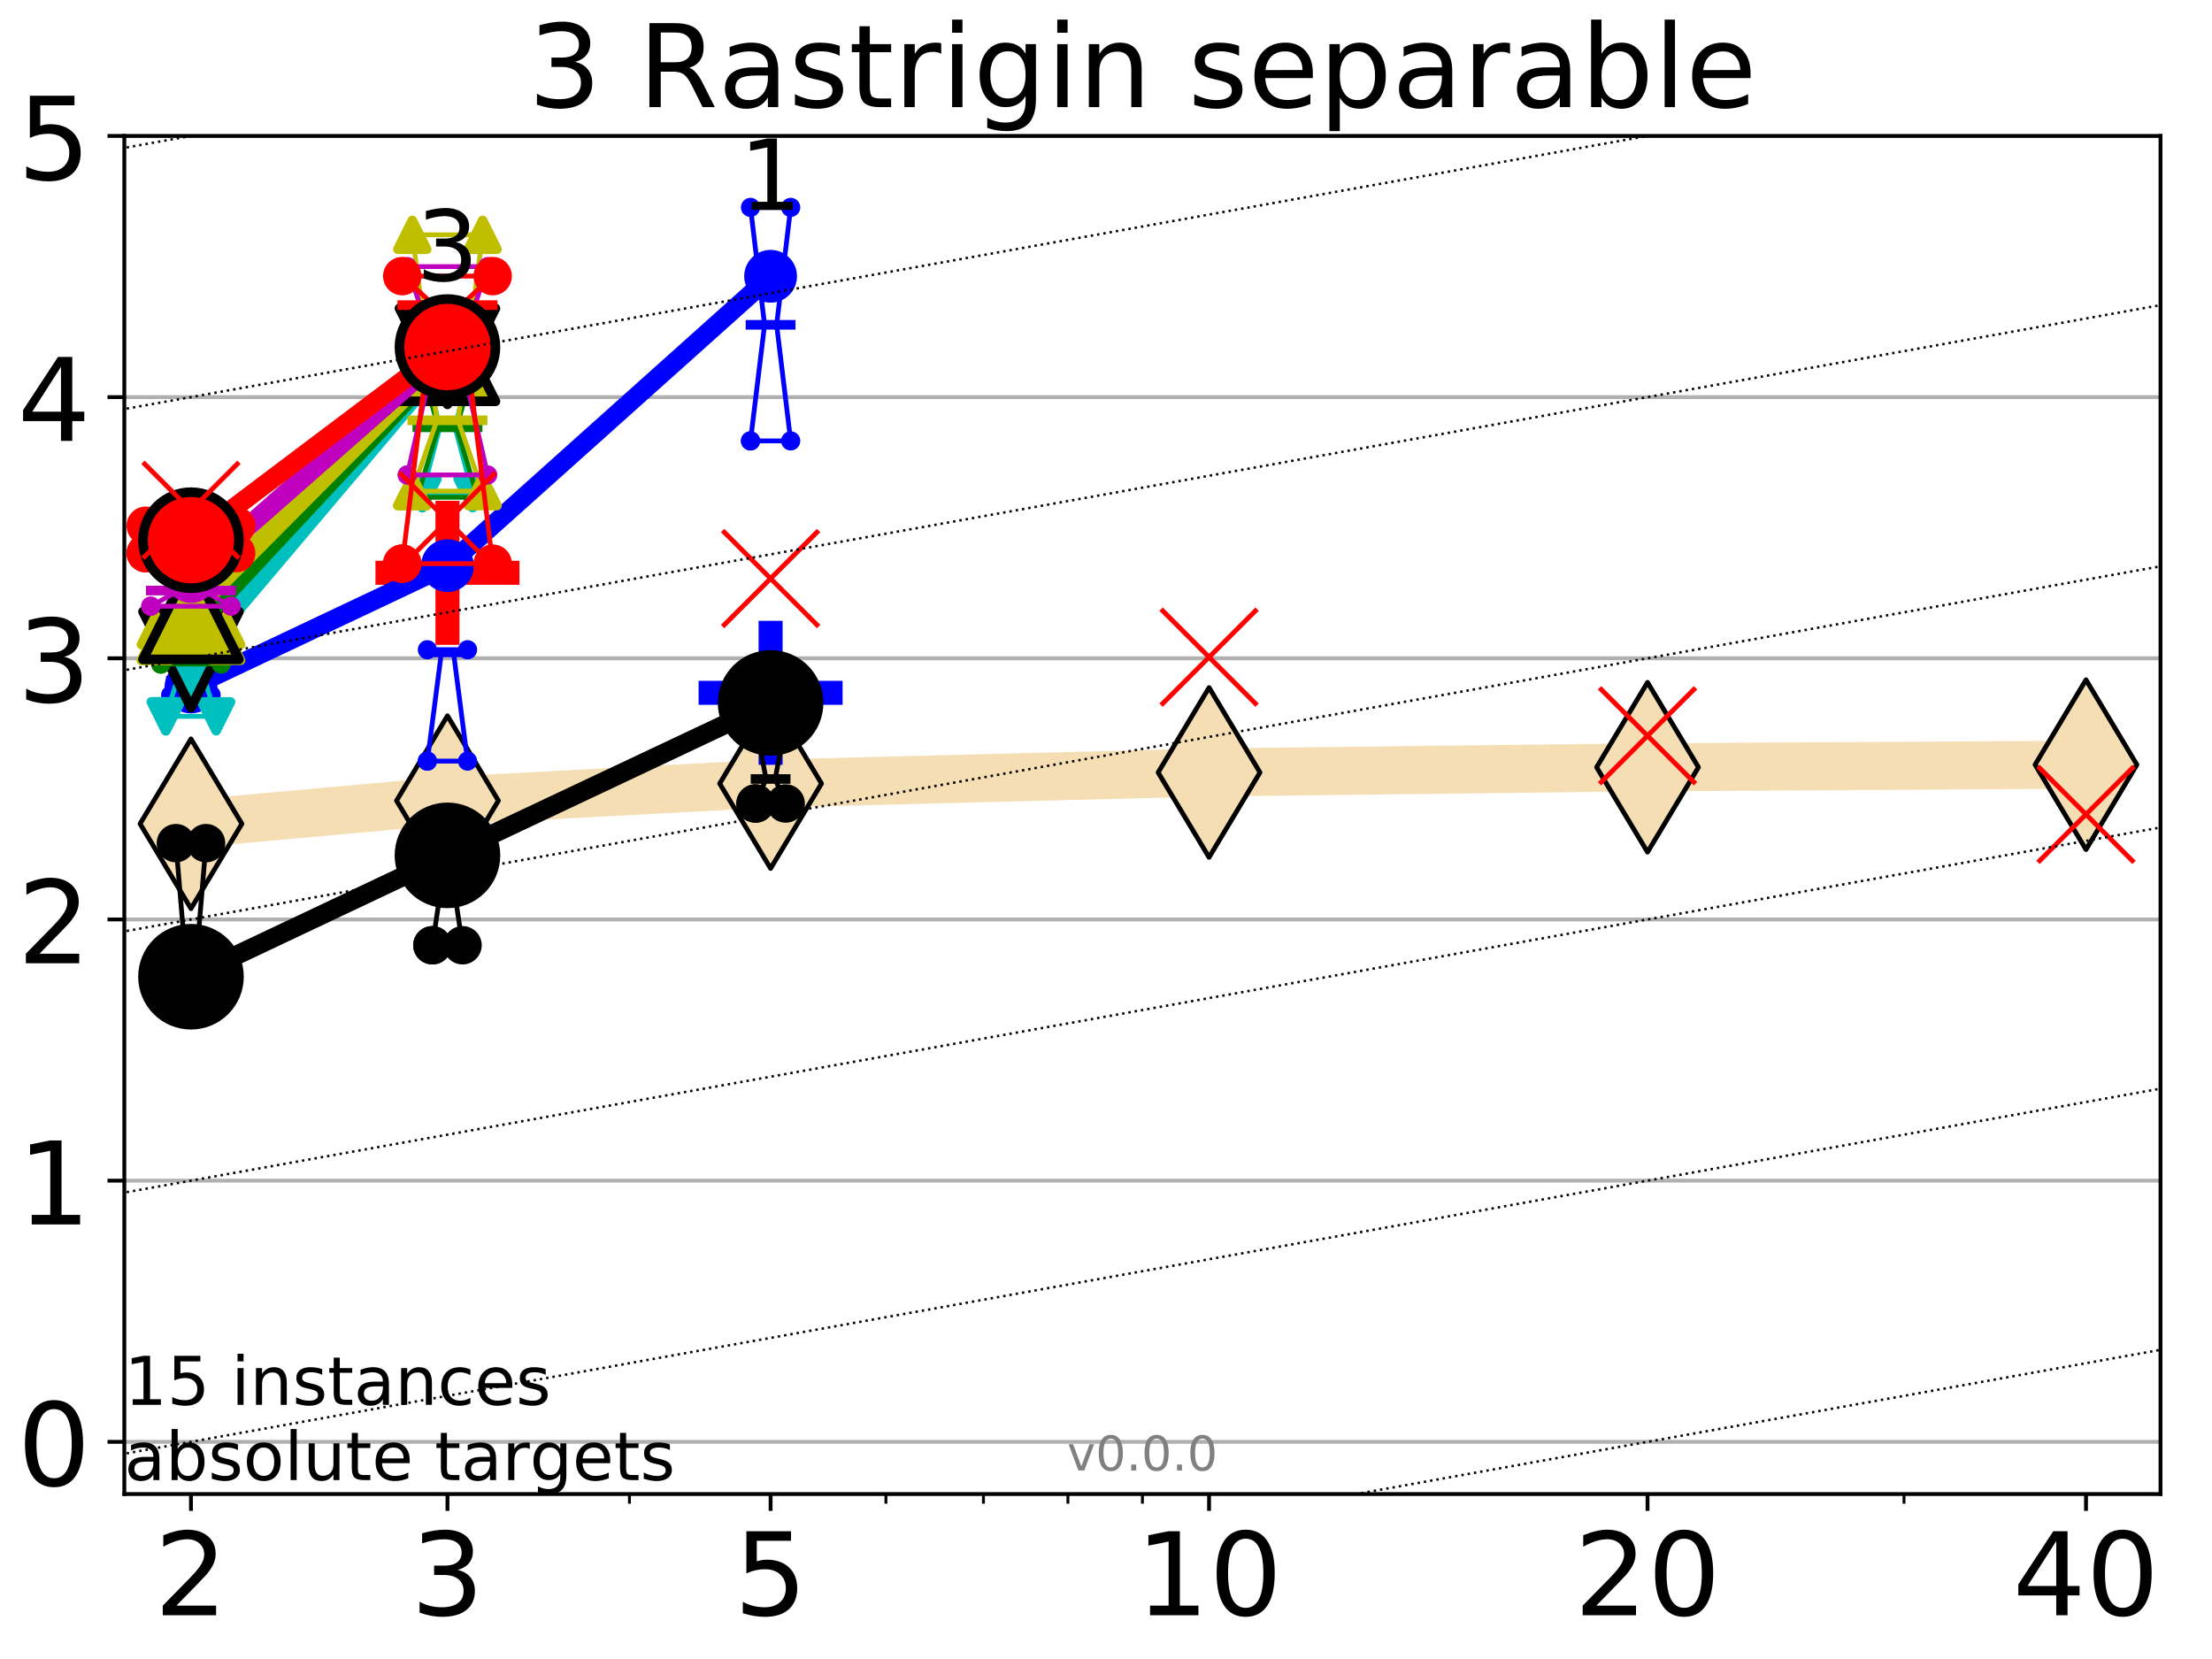<?xml version="1.0" encoding="utf-8" standalone="no"?>
<!DOCTYPE svg PUBLIC "-//W3C//DTD SVG 1.1//EN"
  "http://www.w3.org/Graphics/SVG/1.1/DTD/svg11.dtd">
<!-- Created with matplotlib (http://matplotlib.org/) -->
<svg height="345.6pt" version="1.1" viewBox="0 0 460.8 345.6" width="460.8pt" xmlns="http://www.w3.org/2000/svg" xmlns:xlink="http://www.w3.org/1999/xlink">
 <defs>
  <style type="text/css">
*{stroke-linecap:butt;stroke-linejoin:round;}
  </style>
 </defs>
 <g id="figure_1">
  <g id="patch_1">
   <path d="M 0 345.6 
L 460.8 345.6 
L 460.8 0 
L 0 0 
z
" style="fill:#ffffff;"/>
  </g>
  <g id="axes_1">
   <g id="patch_2">
    <path d="M 25.9 311.24 
L 450.072 311.24 
L 450.072 28.32 
L 25.9 28.32 
z
" style="fill:#ffffff;"/>
   </g>
   <g id="line2d_1">
    <path clip-path="url(#p42376bc652)" d="M 39.784 171.607 
L 93.215 166.796 
L 160.53 163.232 
L 251.87 160.918 
L 343.211 159.834 
L 434.551 159.297 
" style="fill:none;stroke:#f5deb3;stroke-linecap:square;stroke-width:10;"/>
    <defs>
     <path d="M -0 17.678 
L 10.607 0 
L 0 -17.678 
L -10.607 -0 
z
" id="m3fea18181e" style="stroke:#000000;stroke-linejoin:miter;"/>
    </defs>
    <g clip-path="url(#p42376bc652)">
     <use style="fill:#f5deb3;stroke:#000000;stroke-linejoin:miter;" x="39.784" xlink:href="#m3fea18181e" y="171.607"/>
     <use style="fill:#f5deb3;stroke:#000000;stroke-linejoin:miter;" x="93.215" xlink:href="#m3fea18181e" y="166.796"/>
     <use style="fill:#f5deb3;stroke:#000000;stroke-linejoin:miter;" x="160.53" xlink:href="#m3fea18181e" y="163.232"/>
     <use style="fill:#f5deb3;stroke:#000000;stroke-linejoin:miter;" x="251.87" xlink:href="#m3fea18181e" y="160.918"/>
     <use style="fill:#f5deb3;stroke:#000000;stroke-linejoin:miter;" x="343.211" xlink:href="#m3fea18181e" y="159.834"/>
     <use style="fill:#f5deb3;stroke:#000000;stroke-linejoin:miter;" x="434.551" xlink:href="#m3fea18181e" y="159.297"/>
    </g>
   </g>
   <g id="line2d_2">
    <defs>
     <path d="M -15 0 
L 15 0 
M 0 15 
L 0 -15 
" id="m3c62afc7c6" style="stroke:#ff0000;stroke-width:5;"/>
    </defs>
    <g clip-path="url(#p42376bc652)">
     <use style="fill:#ff0000;stroke:#ff0000;stroke-width:5;" x="93.215" xlink:href="#m3c62afc7c6" y="119.328"/>
    </g>
   </g>
   <g id="line2d_3">
    <defs>
     <path d="M -15 0 
L 15 0 
M 0 15 
L 0 -15 
" id="m149345226a" style="stroke:#0000ff;stroke-width:5;"/>
    </defs>
    <g clip-path="url(#p42376bc652)">
     <use style="fill:#0000ff;stroke:#0000ff;stroke-width:5;" x="160.53" xlink:href="#m149345226a" y="144.327"/>
    </g>
   </g>
   <g id="matplotlib.axis_1">
    <g id="xtick_1">
     <g id="line2d_4">
      <defs>
       <path d="M 0 0 
L 0 3.5 
" id="m2b95d17fcf" style="stroke:#000000;stroke-width:0.8;"/>
      </defs>
      <g>
       <use style="stroke:#000000;stroke-width:0.8;" x="39.784" xlink:href="#m2b95d17fcf" y="311.24"/>
      </g>
     </g>
     <g id="text_1">
      <!-- 2 -->
      <defs>
       <path d="M 19.188 8.297 
L 53.609 8.297 
L 53.609 0 
L 7.328 0 
L 7.328 8.297 
Q 12.938 14.109 22.625 23.891 
Q 32.328 33.688 34.812 36.531 
Q 39.547 41.844 41.422 45.531 
Q 43.312 49.219 43.312 52.781 
Q 43.312 58.594 39.234 62.25 
Q 35.156 65.922 28.609 65.922 
Q 23.969 65.922 18.812 64.312 
Q 13.672 62.703 7.812 59.422 
L 7.812 69.391 
Q 13.766 71.781 18.938 73 
Q 24.125 74.219 28.422 74.219 
Q 39.75 74.219 46.484 68.547 
Q 53.219 62.891 53.219 53.422 
Q 53.219 48.922 51.531 44.891 
Q 49.859 40.875 45.406 35.406 
Q 44.188 33.984 37.641 27.219 
Q 31.109 20.453 19.188 8.297 
z
" id="DejaVuSans-32"/>
      </defs>
      <g transform="translate(32.149 336.476)scale(0.24 -0.24)">
       <use xlink:href="#DejaVuSans-32"/>
      </g>
     </g>
    </g>
    <g id="xtick_2">
     <g id="line2d_5">
      <g>
       <use style="stroke:#000000;stroke-width:0.8;" x="93.215" xlink:href="#m2b95d17fcf" y="311.24"/>
      </g>
     </g>
     <g id="text_2">
      <!-- 3 -->
      <defs>
       <path d="M 40.578 39.312 
Q 47.656 37.797 51.625 33 
Q 55.609 28.219 55.609 21.188 
Q 55.609 10.406 48.188 4.484 
Q 40.766 -1.422 27.094 -1.422 
Q 22.516 -1.422 17.656 -0.516 
Q 12.797 0.391 7.625 2.203 
L 7.625 11.719 
Q 11.719 9.328 16.594 8.109 
Q 21.484 6.891 26.812 6.891 
Q 36.078 6.891 40.938 10.547 
Q 45.797 14.203 45.797 21.188 
Q 45.797 27.641 41.281 31.266 
Q 36.766 34.906 28.719 34.906 
L 20.219 34.906 
L 20.219 43.016 
L 29.109 43.016 
Q 36.375 43.016 40.234 45.922 
Q 44.094 48.828 44.094 54.297 
Q 44.094 59.906 40.109 62.906 
Q 36.141 65.922 28.719 65.922 
Q 24.656 65.922 20.016 65.031 
Q 15.375 64.156 9.812 62.312 
L 9.812 71.094 
Q 15.438 72.656 20.344 73.438 
Q 25.25 74.219 29.594 74.219 
Q 40.828 74.219 47.359 69.109 
Q 53.906 64.016 53.906 55.328 
Q 53.906 49.266 50.438 45.094 
Q 46.969 40.922 40.578 39.312 
z
" id="DejaVuSans-33"/>
      </defs>
      <g transform="translate(85.58 336.476)scale(0.24 -0.24)">
       <use xlink:href="#DejaVuSans-33"/>
      </g>
     </g>
    </g>
    <g id="xtick_3">
     <g id="line2d_6">
      <g>
       <use style="stroke:#000000;stroke-width:0.8;" x="160.53" xlink:href="#m2b95d17fcf" y="311.24"/>
      </g>
     </g>
     <g id="text_3">
      <!-- 5 -->
      <defs>
       <path d="M 10.797 72.906 
L 49.516 72.906 
L 49.516 64.594 
L 19.828 64.594 
L 19.828 46.734 
Q 21.969 47.469 24.109 47.828 
Q 26.266 48.188 28.422 48.188 
Q 40.625 48.188 47.75 41.5 
Q 54.891 34.812 54.891 23.391 
Q 54.891 11.625 47.562 5.094 
Q 40.234 -1.422 26.906 -1.422 
Q 22.312 -1.422 17.547 -0.641 
Q 12.797 0.141 7.719 1.703 
L 7.719 11.625 
Q 12.109 9.234 16.797 8.062 
Q 21.484 6.891 26.703 6.891 
Q 35.156 6.891 40.078 11.328 
Q 45.016 15.766 45.016 23.391 
Q 45.016 31 40.078 35.438 
Q 35.156 39.891 26.703 39.891 
Q 22.75 39.891 18.812 39.016 
Q 14.891 38.141 10.797 36.281 
z
" id="DejaVuSans-35"/>
      </defs>
      <g transform="translate(152.895 336.476)scale(0.24 -0.24)">
       <use xlink:href="#DejaVuSans-35"/>
      </g>
     </g>
    </g>
    <g id="xtick_4">
     <g id="line2d_7">
      <g>
       <use style="stroke:#000000;stroke-width:0.8;" x="251.87" xlink:href="#m2b95d17fcf" y="311.24"/>
      </g>
     </g>
     <g id="text_4">
      <!-- 10 -->
      <defs>
       <path d="M 12.406 8.297 
L 28.516 8.297 
L 28.516 63.922 
L 10.984 60.406 
L 10.984 69.391 
L 28.422 72.906 
L 38.281 72.906 
L 38.281 8.297 
L 54.391 8.297 
L 54.391 0 
L 12.406 0 
z
" id="DejaVuSans-31"/>
       <path d="M 31.781 66.406 
Q 24.172 66.406 20.328 58.906 
Q 16.5 51.422 16.5 36.375 
Q 16.5 21.391 20.328 13.891 
Q 24.172 6.391 31.781 6.391 
Q 39.453 6.391 43.281 13.891 
Q 47.125 21.391 47.125 36.375 
Q 47.125 51.422 43.281 58.906 
Q 39.453 66.406 31.781 66.406 
z
M 31.781 74.219 
Q 44.047 74.219 50.516 64.516 
Q 56.984 54.828 56.984 36.375 
Q 56.984 17.969 50.516 8.266 
Q 44.047 -1.422 31.781 -1.422 
Q 19.531 -1.422 13.062 8.266 
Q 6.594 17.969 6.594 36.375 
Q 6.594 54.828 13.062 64.516 
Q 19.531 74.219 31.781 74.219 
z
" id="DejaVuSans-30"/>
      </defs>
      <g transform="translate(236.6 336.476)scale(0.24 -0.24)">
       <use xlink:href="#DejaVuSans-31"/>
       <use x="63.623" xlink:href="#DejaVuSans-30"/>
      </g>
     </g>
    </g>
    <g id="xtick_5">
     <g id="line2d_8">
      <g>
       <use style="stroke:#000000;stroke-width:0.8;" x="343.211" xlink:href="#m2b95d17fcf" y="311.24"/>
      </g>
     </g>
     <g id="text_5">
      <!-- 20 -->
      <g transform="translate(327.941 336.476)scale(0.24 -0.24)">
       <use xlink:href="#DejaVuSans-32"/>
       <use x="63.623" xlink:href="#DejaVuSans-30"/>
      </g>
     </g>
    </g>
    <g id="xtick_6">
     <g id="line2d_9">
      <g>
       <use style="stroke:#000000;stroke-width:0.8;" x="434.551" xlink:href="#m2b95d17fcf" y="311.24"/>
      </g>
     </g>
     <g id="text_6">
      <!-- 40 -->
      <defs>
       <path d="M 37.797 64.312 
L 12.891 25.391 
L 37.797 25.391 
z
M 35.203 72.906 
L 47.609 72.906 
L 47.609 25.391 
L 58.016 25.391 
L 58.016 17.188 
L 47.609 17.188 
L 47.609 0 
L 37.797 0 
L 37.797 17.188 
L 4.891 17.188 
L 4.891 26.703 
z
" id="DejaVuSans-34"/>
      </defs>
      <g transform="translate(419.281 336.476)scale(0.24 -0.24)">
       <use xlink:href="#DejaVuSans-34"/>
       <use x="63.623" xlink:href="#DejaVuSans-30"/>
      </g>
     </g>
    </g>
    <g id="xtick_7">
     <g id="line2d_10">
      <defs>
       <path d="M 0 0 
L 0 2 
" id="md812c36212" style="stroke:#000000;stroke-width:0.6;"/>
      </defs>
      <g>
       <use style="stroke:#000000;stroke-width:0.6;" x="39.784" xlink:href="#md812c36212" y="311.24"/>
      </g>
     </g>
    </g>
    <g id="xtick_8">
     <g id="line2d_11">
      <g>
       <use style="stroke:#000000;stroke-width:0.6;" x="93.215" xlink:href="#md812c36212" y="311.24"/>
      </g>
     </g>
    </g>
    <g id="xtick_9">
     <g id="line2d_12">
      <g>
       <use style="stroke:#000000;stroke-width:0.6;" x="131.125" xlink:href="#md812c36212" y="311.24"/>
      </g>
     </g>
    </g>
    <g id="xtick_10">
     <g id="line2d_13">
      <g>
       <use style="stroke:#000000;stroke-width:0.6;" x="160.53" xlink:href="#md812c36212" y="311.24"/>
      </g>
     </g>
    </g>
    <g id="xtick_11">
     <g id="line2d_14">
      <g>
       <use style="stroke:#000000;stroke-width:0.6;" x="184.555" xlink:href="#md812c36212" y="311.24"/>
      </g>
     </g>
    </g>
    <g id="xtick_12">
     <g id="line2d_15">
      <g>
       <use style="stroke:#000000;stroke-width:0.6;" x="204.869" xlink:href="#md812c36212" y="311.24"/>
      </g>
     </g>
    </g>
    <g id="xtick_13">
     <g id="line2d_16">
      <g>
       <use style="stroke:#000000;stroke-width:0.6;" x="222.465" xlink:href="#md812c36212" y="311.24"/>
      </g>
     </g>
    </g>
    <g id="xtick_14">
     <g id="line2d_17">
      <g>
       <use style="stroke:#000000;stroke-width:0.6;" x="237.986" xlink:href="#md812c36212" y="311.24"/>
      </g>
     </g>
    </g>
    <g id="xtick_15">
     <g id="line2d_18">
      <g>
       <use style="stroke:#000000;stroke-width:0.6;" x="343.211" xlink:href="#md812c36212" y="311.24"/>
      </g>
     </g>
    </g>
    <g id="xtick_16">
     <g id="line2d_19">
      <g>
       <use style="stroke:#000000;stroke-width:0.6;" x="396.641" xlink:href="#md812c36212" y="311.24"/>
      </g>
     </g>
    </g>
    <g id="xtick_17">
     <g id="line2d_20">
      <g>
       <use style="stroke:#000000;stroke-width:0.6;" x="434.551" xlink:href="#md812c36212" y="311.24"/>
      </g>
     </g>
    </g>
   </g>
   <g id="matplotlib.axis_2">
    <g id="ytick_1">
     <g id="line2d_21">
      <path clip-path="url(#p42376bc652)" d="M 25.9 300.358 
L 450.072 300.358 
" style="fill:none;stroke:#b0b0b0;stroke-linecap:square;stroke-width:0.8;"/>
     </g>
     <g id="line2d_22">
      <defs>
       <path d="M 0 0 
L -3.5 0 
" id="mdb8bd1feed" style="stroke:#000000;stroke-width:0.8;"/>
      </defs>
      <g>
       <use style="stroke:#000000;stroke-width:0.8;" x="25.9" xlink:href="#mdb8bd1feed" y="300.358"/>
      </g>
     </g>
     <g id="text_7">
      <!-- 0 -->
      <g transform="translate(3.63 309.477)scale(0.24 -0.24)">
       <use xlink:href="#DejaVuSans-30"/>
      </g>
     </g>
    </g>
    <g id="ytick_2">
     <g id="line2d_23">
      <path clip-path="url(#p42376bc652)" d="M 25.9 245.951 
L 450.072 245.951 
" style="fill:none;stroke:#b0b0b0;stroke-linecap:square;stroke-width:0.8;"/>
     </g>
     <g id="line2d_24">
      <g>
       <use style="stroke:#000000;stroke-width:0.8;" x="25.9" xlink:href="#mdb8bd1feed" y="245.951"/>
      </g>
     </g>
     <g id="text_8">
      <!-- 1 -->
      <g transform="translate(3.63 255.069)scale(0.24 -0.24)">
       <use xlink:href="#DejaVuSans-31"/>
      </g>
     </g>
    </g>
    <g id="ytick_3">
     <g id="line2d_25">
      <path clip-path="url(#p42376bc652)" d="M 25.9 191.543 
L 450.072 191.543 
" style="fill:none;stroke:#b0b0b0;stroke-linecap:square;stroke-width:0.8;"/>
     </g>
     <g id="line2d_26">
      <g>
       <use style="stroke:#000000;stroke-width:0.8;" x="25.9" xlink:href="#mdb8bd1feed" y="191.543"/>
      </g>
     </g>
     <g id="text_9">
      <!-- 2 -->
      <g transform="translate(3.63 200.661)scale(0.24 -0.24)">
       <use xlink:href="#DejaVuSans-32"/>
      </g>
     </g>
    </g>
    <g id="ytick_4">
     <g id="line2d_27">
      <path clip-path="url(#p42376bc652)" d="M 25.9 137.135 
L 450.072 137.135 
" style="fill:none;stroke:#b0b0b0;stroke-linecap:square;stroke-width:0.8;"/>
     </g>
     <g id="line2d_28">
      <g>
       <use style="stroke:#000000;stroke-width:0.8;" x="25.9" xlink:href="#mdb8bd1feed" y="137.135"/>
      </g>
     </g>
     <g id="text_10">
      <!-- 3 -->
      <g transform="translate(3.63 146.254)scale(0.24 -0.24)">
       <use xlink:href="#DejaVuSans-33"/>
      </g>
     </g>
    </g>
    <g id="ytick_5">
     <g id="line2d_29">
      <path clip-path="url(#p42376bc652)" d="M 25.9 82.728 
L 450.072 82.728 
" style="fill:none;stroke:#b0b0b0;stroke-linecap:square;stroke-width:0.8;"/>
     </g>
     <g id="line2d_30">
      <g>
       <use style="stroke:#000000;stroke-width:0.8;" x="25.9" xlink:href="#mdb8bd1feed" y="82.728"/>
      </g>
     </g>
     <g id="text_11">
      <!-- 4 -->
      <g transform="translate(3.63 91.846)scale(0.24 -0.24)">
       <use xlink:href="#DejaVuSans-34"/>
      </g>
     </g>
    </g>
    <g id="ytick_6">
     <g id="line2d_31">
      <path clip-path="url(#p42376bc652)" d="M 25.9 28.32 
L 450.072 28.32 
" style="fill:none;stroke:#b0b0b0;stroke-linecap:square;stroke-width:0.8;"/>
     </g>
     <g id="line2d_32">
      <g>
       <use style="stroke:#000000;stroke-width:0.8;" x="25.9" xlink:href="#mdb8bd1feed" y="28.32"/>
      </g>
     </g>
     <g id="text_12">
      <!-- 5 -->
      <g transform="translate(3.63 37.438)scale(0.24 -0.24)">
       <use xlink:href="#DejaVuSans-35"/>
      </g>
     </g>
    </g>
   </g>
   <g id="line2d_33">
    <path clip-path="url(#p42376bc652)" d="M 36.644 209.383 
L 38.842 201.905 
L 36.644 175.642 
L 42.924 175.642 
L 40.726 201.905 
L 42.924 209.383 
L 36.644 209.383 
" style="fill:none;stroke:#000000;stroke-linecap:square;"/>
   </g>
   <g id="line2d_34">
    <path clip-path="url(#p42376bc652)" d="M 36.644 209.383 
L 42.924 209.383 
L 42.924 175.642 
L 36.644 175.642 
L 36.644 209.383 
" style="fill:none;"/>
    <defs>
     <path d="M 0 3 
C 0.796 3 1.559 2.684 2.121 2.121 
C 2.684 1.559 3 0.796 3 0 
C 3 -0.796 2.684 -1.559 2.121 -2.121 
C 1.559 -2.684 0.796 -3 0 -3 
C -0.796 -3 -1.559 -2.684 -2.121 -2.121 
C -2.684 -1.559 -3 -0.796 -3 0 
C -3 0.796 -2.684 1.559 -2.121 2.121 
C -1.559 2.684 -0.796 3 0 3 
z
" id="m859e14613e" style="stroke:#000000;stroke-width:2;"/>
    </defs>
    <g clip-path="url(#p42376bc652)">
     <use style="stroke:#000000;stroke-width:2;" x="36.644" xlink:href="#m859e14613e" y="209.383"/>
     <use style="stroke:#000000;stroke-width:2;" x="42.924" xlink:href="#m859e14613e" y="209.383"/>
     <use style="stroke:#000000;stroke-width:2;" x="42.924" xlink:href="#m859e14613e" y="175.642"/>
     <use style="stroke:#000000;stroke-width:2;" x="36.644" xlink:href="#m859e14613e" y="175.642"/>
     <use style="stroke:#000000;stroke-width:2;" x="36.644" xlink:href="#m859e14613e" y="209.383"/>
    </g>
   </g>
   <g id="line2d_35">
    <path clip-path="url(#p42376bc652)" d="M 36.644 201.905 
L 42.924 201.905 
" style="fill:none;stroke:#000000;stroke-linecap:square;stroke-width:2;"/>
   </g>
   <g id="line2d_36">
    <path clip-path="url(#p42376bc652)" d="M 90.075 196.914 
L 92.273 182.28 
L 90.075 180.785 
L 96.355 180.785 
L 94.157 182.28 
L 96.355 196.914 
L 90.075 196.914 
" style="fill:none;stroke:#000000;stroke-linecap:square;"/>
   </g>
   <g id="line2d_37">
    <path clip-path="url(#p42376bc652)" d="M 90.075 196.914 
L 96.355 196.914 
L 96.355 180.785 
L 90.075 180.785 
L 90.075 196.914 
" style="fill:none;"/>
    <g clip-path="url(#p42376bc652)">
     <use style="stroke:#000000;stroke-width:2;" x="90.075" xlink:href="#m859e14613e" y="196.914"/>
     <use style="stroke:#000000;stroke-width:2;" x="96.355" xlink:href="#m859e14613e" y="196.914"/>
     <use style="stroke:#000000;stroke-width:2;" x="96.355" xlink:href="#m859e14613e" y="180.785"/>
     <use style="stroke:#000000;stroke-width:2;" x="90.075" xlink:href="#m859e14613e" y="180.785"/>
     <use style="stroke:#000000;stroke-width:2;" x="90.075" xlink:href="#m859e14613e" y="196.914"/>
    </g>
   </g>
   <g id="line2d_38">
    <path clip-path="url(#p42376bc652)" d="M 90.075 182.28 
L 96.355 182.28 
" style="fill:none;stroke:#000000;stroke-linecap:square;stroke-width:2;"/>
   </g>
   <g id="line2d_39">
    <path clip-path="url(#p42376bc652)" d="M 157.39 167.384 
L 159.588 162.275 
L 157.39 150.861 
L 163.669 150.861 
L 161.472 162.275 
L 163.669 167.384 
L 157.39 167.384 
" style="fill:none;stroke:#000000;stroke-linecap:square;"/>
   </g>
   <g id="line2d_40">
    <path clip-path="url(#p42376bc652)" d="M 157.39 167.384 
L 163.669 167.384 
L 163.669 150.861 
L 157.39 150.861 
L 157.39 167.384 
" style="fill:none;"/>
    <g clip-path="url(#p42376bc652)">
     <use style="stroke:#000000;stroke-width:2;" x="157.39" xlink:href="#m859e14613e" y="167.384"/>
     <use style="stroke:#000000;stroke-width:2;" x="163.669" xlink:href="#m859e14613e" y="167.384"/>
     <use style="stroke:#000000;stroke-width:2;" x="163.669" xlink:href="#m859e14613e" y="150.861"/>
     <use style="stroke:#000000;stroke-width:2;" x="157.39" xlink:href="#m859e14613e" y="150.861"/>
     <use style="stroke:#000000;stroke-width:2;" x="157.39" xlink:href="#m859e14613e" y="167.384"/>
    </g>
   </g>
   <g id="line2d_41">
    <path clip-path="url(#p42376bc652)" d="M 157.39 162.275 
L 163.669 162.275 
" style="fill:none;stroke:#000000;stroke-linecap:square;stroke-width:2;"/>
   </g>
   <g id="line2d_42">
    <path clip-path="url(#p42376bc652)" d="M 39.784 203.469 
L 93.215 178.191 
" style="fill:none;stroke:#000000;stroke-linecap:square;stroke-width:4;"/>
   </g>
   <g id="line2d_43">
    <path clip-path="url(#p42376bc652)" d="M 93.215 178.191 
L 160.53 146.433 
" style="fill:none;stroke:#000000;stroke-linecap:square;stroke-width:4;"/>
   </g>
   <g id="line2d_44">
    <path clip-path="url(#p42376bc652)" d="M 39.784 203.469 
L 93.215 178.191 
L 160.53 146.433 
" style="fill:none;"/>
    <defs>
     <path d="M 0 10 
C 2.652 10 5.196 8.946 7.071 7.071 
C 8.946 5.196 10 2.652 10 0 
C 10 -2.652 8.946 -5.196 7.071 -7.071 
C 5.196 -8.946 2.652 -10 0 -10 
C -2.652 -10 -5.196 -8.946 -7.071 -7.071 
C -8.946 -5.196 -10 -2.652 -10 0 
C -10 2.652 -8.946 5.196 -7.071 7.071 
C -5.196 8.946 -2.652 10 0 10 
z
" id="mbf10b78631" style="stroke:#000000;stroke-width:2;"/>
    </defs>
    <g clip-path="url(#p42376bc652)">
     <use style="stroke:#000000;stroke-width:2;" x="39.784" xlink:href="#mbf10b78631" y="203.469"/>
     <use style="stroke:#000000;stroke-width:2;" x="93.215" xlink:href="#mbf10b78631" y="178.191"/>
     <use style="stroke:#000000;stroke-width:2;" x="160.53" xlink:href="#mbf10b78631" y="146.433"/>
    </g>
   </g>
   <g id="line2d_45">
    <path clip-path="url(#p42376bc652)" d="M 35.597 144.783 
L 38.528 141.825 
L 35.597 134.07 
L 43.971 134.07 
L 41.04 141.825 
L 43.971 144.783 
L 35.597 144.783 
" style="fill:none;stroke:#0000ff;stroke-linecap:square;"/>
   </g>
   <g id="line2d_46">
    <path clip-path="url(#p42376bc652)" d="M 35.597 144.783 
L 43.971 144.783 
L 43.971 134.07 
L 35.597 134.07 
L 35.597 144.783 
" style="fill:none;"/>
    <defs>
     <path d="M 0 1.5 
C 0.398 1.5 0.779 1.342 1.061 1.061 
C 1.342 0.779 1.5 0.398 1.5 0 
C 1.5 -0.398 1.342 -0.779 1.061 -1.061 
C 0.779 -1.342 0.398 -1.5 0 -1.5 
C -0.398 -1.5 -0.779 -1.342 -1.061 -1.061 
C -1.342 -0.779 -1.5 -0.398 -1.5 0 
C -1.5 0.398 -1.342 0.779 -1.061 1.061 
C -0.779 1.342 -0.398 1.5 0 1.5 
z
" id="m12a8c06176" style="stroke:#0000ff;"/>
    </defs>
    <g clip-path="url(#p42376bc652)">
     <use style="fill:#0000ff;stroke:#0000ff;" x="35.597" xlink:href="#m12a8c06176" y="144.783"/>
     <use style="fill:#0000ff;stroke:#0000ff;" x="43.971" xlink:href="#m12a8c06176" y="144.783"/>
     <use style="fill:#0000ff;stroke:#0000ff;" x="43.971" xlink:href="#m12a8c06176" y="134.07"/>
     <use style="fill:#0000ff;stroke:#0000ff;" x="35.597" xlink:href="#m12a8c06176" y="134.07"/>
     <use style="fill:#0000ff;stroke:#0000ff;" x="35.597" xlink:href="#m12a8c06176" y="144.783"/>
    </g>
   </g>
   <g id="line2d_47">
    <path clip-path="url(#p42376bc652)" d="M 35.597 141.825 
L 43.971 141.825 
" style="fill:none;stroke:#0000ff;stroke-linecap:square;stroke-width:2;"/>
   </g>
   <g id="line2d_48">
    <path clip-path="url(#p42376bc652)" d="M 89.028 158.551 
L 91.959 135.9 
L 89.028 135.353 
L 97.401 135.353 
L 94.471 135.9 
L 97.401 158.551 
L 89.028 158.551 
" style="fill:none;stroke:#0000ff;stroke-linecap:square;"/>
   </g>
   <g id="line2d_49">
    <path clip-path="url(#p42376bc652)" d="M 89.028 158.551 
L 97.401 158.551 
L 97.401 135.353 
L 89.028 135.353 
L 89.028 158.551 
" style="fill:none;"/>
    <g clip-path="url(#p42376bc652)">
     <use style="fill:#0000ff;stroke:#0000ff;" x="89.028" xlink:href="#m12a8c06176" y="158.551"/>
     <use style="fill:#0000ff;stroke:#0000ff;" x="97.401" xlink:href="#m12a8c06176" y="158.551"/>
     <use style="fill:#0000ff;stroke:#0000ff;" x="97.401" xlink:href="#m12a8c06176" y="135.353"/>
     <use style="fill:#0000ff;stroke:#0000ff;" x="89.028" xlink:href="#m12a8c06176" y="135.353"/>
     <use style="fill:#0000ff;stroke:#0000ff;" x="89.028" xlink:href="#m12a8c06176" y="158.551"/>
    </g>
   </g>
   <g id="line2d_50">
    <path clip-path="url(#p42376bc652)" d="M 89.028 135.9 
L 97.401 135.9 
" style="fill:none;stroke:#0000ff;stroke-linecap:square;stroke-width:2;"/>
   </g>
   <g id="line2d_51">
    <path clip-path="url(#p42376bc652)" d="M 156.343 91.847 
L 159.274 67.662 
L 156.343 43.205 
L 164.716 43.205 
L 161.786 67.662 
L 164.716 91.847 
L 156.343 91.847 
" style="fill:none;stroke:#0000ff;stroke-linecap:square;"/>
   </g>
   <g id="line2d_52">
    <path clip-path="url(#p42376bc652)" d="M 156.343 91.847 
L 164.716 91.847 
L 164.716 43.205 
L 156.343 43.205 
L 156.343 91.847 
" style="fill:none;"/>
    <g clip-path="url(#p42376bc652)">
     <use style="fill:#0000ff;stroke:#0000ff;" x="156.343" xlink:href="#m12a8c06176" y="91.847"/>
     <use style="fill:#0000ff;stroke:#0000ff;" x="164.716" xlink:href="#m12a8c06176" y="91.847"/>
     <use style="fill:#0000ff;stroke:#0000ff;" x="164.716" xlink:href="#m12a8c06176" y="43.205"/>
     <use style="fill:#0000ff;stroke:#0000ff;" x="156.343" xlink:href="#m12a8c06176" y="43.205"/>
     <use style="fill:#0000ff;stroke:#0000ff;" x="156.343" xlink:href="#m12a8c06176" y="91.847"/>
    </g>
   </g>
   <g id="line2d_53">
    <path clip-path="url(#p42376bc652)" d="M 156.343 67.662 
L 164.716 67.662 
" style="fill:none;stroke:#0000ff;stroke-linecap:square;stroke-width:2;"/>
   </g>
   <g id="line2d_54">
    <path clip-path="url(#p42376bc652)" d="M 39.784 143.118 
L 93.215 117.834 
" style="fill:none;stroke:#0000ff;stroke-linecap:square;stroke-width:4;"/>
   </g>
   <g id="line2d_55">
    <path clip-path="url(#p42376bc652)" d="M 93.215 117.834 
L 160.53 57.553 
" style="fill:none;stroke:#0000ff;stroke-linecap:square;stroke-width:4;"/>
   </g>
   <g id="line2d_56">
    <path clip-path="url(#p42376bc652)" d="M 39.784 143.118 
L 93.215 117.834 
L 160.53 57.553 
" style="fill:none;"/>
    <defs>
     <path d="M 0 5 
C 1.326 5 2.598 4.473 3.536 3.536 
C 4.473 2.598 5 1.326 5 0 
C 5 -1.326 4.473 -2.598 3.536 -3.536 
C 2.598 -4.473 1.326 -5 0 -5 
C -1.326 -5 -2.598 -4.473 -3.536 -3.536 
C -4.473 -2.598 -5 -1.326 -5 0 
C -5 1.326 -4.473 2.598 -3.536 3.536 
C -2.598 4.473 -1.326 5 0 5 
z
" id="m6be24e09f4" style="stroke:#0000ff;"/>
    </defs>
    <g clip-path="url(#p42376bc652)">
     <use style="fill:#0000ff;stroke:#0000ff;" x="39.784" xlink:href="#m6be24e09f4" y="143.118"/>
     <use style="fill:#0000ff;stroke:#0000ff;" x="93.215" xlink:href="#m6be24e09f4" y="117.834"/>
     <use style="fill:#0000ff;stroke:#0000ff;" x="160.53" xlink:href="#m6be24e09f4" y="57.553"/>
    </g>
   </g>
   <g id="line2d_57">
    <path clip-path="url(#p42376bc652)" d="M 34.551 149.225 
L 38.214 137.457 
L 34.551 132.877 
L 45.017 132.877 
L 41.354 137.457 
L 45.017 149.225 
L 34.551 149.225 
" style="fill:none;stroke:#00bfbf;stroke-linecap:square;"/>
   </g>
   <g id="line2d_58">
    <path clip-path="url(#p42376bc652)" d="M 34.551 149.225 
L 45.017 149.225 
L 45.017 132.877 
L 34.551 132.877 
L 34.551 149.225 
" style="fill:none;"/>
    <defs>
     <path d="M -0 3 
L 3 -3 
L -3 -3 
z
" id="m53a1efc745" style="stroke:#00bfbf;stroke-linejoin:miter;stroke-width:2;"/>
    </defs>
    <g clip-path="url(#p42376bc652)">
     <use style="fill:#00bfbf;stroke:#00bfbf;stroke-linejoin:miter;stroke-width:2;" x="34.551" xlink:href="#m53a1efc745" y="149.225"/>
     <use style="fill:#00bfbf;stroke:#00bfbf;stroke-linejoin:miter;stroke-width:2;" x="45.017" xlink:href="#m53a1efc745" y="149.225"/>
     <use style="fill:#00bfbf;stroke:#00bfbf;stroke-linejoin:miter;stroke-width:2;" x="45.017" xlink:href="#m53a1efc745" y="132.877"/>
     <use style="fill:#00bfbf;stroke:#00bfbf;stroke-linejoin:miter;stroke-width:2;" x="34.551" xlink:href="#m53a1efc745" y="132.877"/>
     <use style="fill:#00bfbf;stroke:#00bfbf;stroke-linejoin:miter;stroke-width:2;" x="34.551" xlink:href="#m53a1efc745" y="149.225"/>
    </g>
   </g>
   <g id="line2d_59">
    <path clip-path="url(#p42376bc652)" d="M 34.551 137.457 
L 45.017 137.457 
" style="fill:none;stroke:#00bfbf;stroke-linecap:square;stroke-width:2;"/>
   </g>
   <g id="line2d_60">
    <path clip-path="url(#p42376bc652)" d="M 87.982 102.754 
L 91.645 88.99 
L 87.982 74.516 
L 98.448 74.516 
L 94.785 88.99 
L 98.448 102.754 
L 87.982 102.754 
" style="fill:none;stroke:#00bfbf;stroke-linecap:square;"/>
   </g>
   <g id="line2d_61">
    <path clip-path="url(#p42376bc652)" d="M 87.982 102.754 
L 98.448 102.754 
L 98.448 74.516 
L 87.982 74.516 
L 87.982 102.754 
" style="fill:none;"/>
    <g clip-path="url(#p42376bc652)">
     <use style="fill:#00bfbf;stroke:#00bfbf;stroke-linejoin:miter;stroke-width:2;" x="87.982" xlink:href="#m53a1efc745" y="102.754"/>
     <use style="fill:#00bfbf;stroke:#00bfbf;stroke-linejoin:miter;stroke-width:2;" x="98.448" xlink:href="#m53a1efc745" y="102.754"/>
     <use style="fill:#00bfbf;stroke:#00bfbf;stroke-linejoin:miter;stroke-width:2;" x="98.448" xlink:href="#m53a1efc745" y="74.516"/>
     <use style="fill:#00bfbf;stroke:#00bfbf;stroke-linejoin:miter;stroke-width:2;" x="87.982" xlink:href="#m53a1efc745" y="74.516"/>
     <use style="fill:#00bfbf;stroke:#00bfbf;stroke-linejoin:miter;stroke-width:2;" x="87.982" xlink:href="#m53a1efc745" y="102.754"/>
    </g>
   </g>
   <g id="line2d_62">
    <path clip-path="url(#p42376bc652)" d="M 87.982 88.99 
L 98.448 88.99 
" style="fill:none;stroke:#00bfbf;stroke-linecap:square;stroke-width:2;"/>
   </g>
   <g id="line2d_63">
    <path clip-path="url(#p42376bc652)" d="M 39.784 137.417 
L 93.215 74.239 
" style="fill:none;stroke:#00bfbf;stroke-linecap:square;stroke-width:4;"/>
   </g>
   <g id="line2d_64">
    <path clip-path="url(#p42376bc652)" d="M 39.784 137.417 
L 93.215 74.239 
" style="fill:none;"/>
    <defs>
     <path d="M -0 10 
L 10 -10 
L -10 -10 
z
" id="me17a5f8654" style="stroke:#000000;stroke-linejoin:miter;stroke-width:2;"/>
    </defs>
    <g clip-path="url(#p42376bc652)">
     <use style="fill:#00bfbf;stroke:#000000;stroke-linejoin:miter;stroke-width:2;" x="39.784" xlink:href="#me17a5f8654" y="137.417"/>
     <use style="fill:#00bfbf;stroke:#000000;stroke-linejoin:miter;stroke-width:2;" x="93.215" xlink:href="#me17a5f8654" y="74.239"/>
    </g>
   </g>
   <g id="line2d_65">
    <path clip-path="url(#p42376bc652)" d="M 33.504 138.335 
L 37.9 134.19 
L 33.504 132.024 
L 46.064 132.024 
L 41.668 134.19 
L 46.064 138.335 
L 33.504 138.335 
" style="fill:none;stroke:#008000;stroke-linecap:square;"/>
   </g>
   <g id="line2d_66">
    <path clip-path="url(#p42376bc652)" d="M 33.504 138.335 
L 46.064 138.335 
L 46.064 132.024 
L 33.504 132.024 
L 33.504 138.335 
" style="fill:none;"/>
    <defs>
     <path d="M 0 1.5 
C 0.398 1.5 0.779 1.342 1.061 1.061 
C 1.342 0.779 1.5 0.398 1.5 0 
C 1.5 -0.398 1.342 -0.779 1.061 -1.061 
C 0.779 -1.342 0.398 -1.5 0 -1.5 
C -0.398 -1.5 -0.779 -1.342 -1.061 -1.061 
C -1.342 -0.779 -1.5 -0.398 -1.5 0 
C -1.5 0.398 -1.342 0.779 -1.061 1.061 
C -0.779 1.342 -0.398 1.5 0 1.5 
z
" id="med2261bb83" style="stroke:#008000;"/>
    </defs>
    <g clip-path="url(#p42376bc652)">
     <use style="fill:#008000;stroke:#008000;" x="33.504" xlink:href="#med2261bb83" y="138.335"/>
     <use style="fill:#008000;stroke:#008000;" x="46.064" xlink:href="#med2261bb83" y="138.335"/>
     <use style="fill:#008000;stroke:#008000;" x="46.064" xlink:href="#med2261bb83" y="132.024"/>
     <use style="fill:#008000;stroke:#008000;" x="33.504" xlink:href="#med2261bb83" y="132.024"/>
     <use style="fill:#008000;stroke:#008000;" x="33.504" xlink:href="#med2261bb83" y="138.335"/>
    </g>
   </g>
   <g id="line2d_67">
    <path clip-path="url(#p42376bc652)" d="M 33.504 134.19 
L 46.064 134.19 
" style="fill:none;stroke:#008000;stroke-linecap:square;stroke-width:2;"/>
   </g>
   <g id="line2d_68">
    <path clip-path="url(#p42376bc652)" d="M 86.935 103.589 
L 91.331 88.999 
L 86.935 73.836 
L 99.495 73.836 
L 95.099 88.999 
L 99.495 103.589 
L 86.935 103.589 
" style="fill:none;stroke:#008000;stroke-linecap:square;"/>
   </g>
   <g id="line2d_69">
    <path clip-path="url(#p42376bc652)" d="M 86.935 103.589 
L 99.495 103.589 
L 99.495 73.836 
L 86.935 73.836 
L 86.935 103.589 
" style="fill:none;"/>
    <g clip-path="url(#p42376bc652)">
     <use style="fill:#008000;stroke:#008000;" x="86.935" xlink:href="#med2261bb83" y="103.589"/>
     <use style="fill:#008000;stroke:#008000;" x="99.495" xlink:href="#med2261bb83" y="103.589"/>
     <use style="fill:#008000;stroke:#008000;" x="99.495" xlink:href="#med2261bb83" y="73.836"/>
     <use style="fill:#008000;stroke:#008000;" x="86.935" xlink:href="#med2261bb83" y="73.836"/>
     <use style="fill:#008000;stroke:#008000;" x="86.935" xlink:href="#med2261bb83" y="103.589"/>
    </g>
   </g>
   <g id="line2d_70">
    <path clip-path="url(#p42376bc652)" d="M 86.935 88.999 
L 99.495 88.999 
" style="fill:none;stroke:#008000;stroke-linecap:square;stroke-width:2;"/>
   </g>
   <g id="line2d_71">
    <path clip-path="url(#p42376bc652)" d="M 39.784 131.493 
L 93.215 74.111 
" style="fill:none;stroke:#008000;stroke-linecap:square;stroke-width:4;"/>
   </g>
   <g id="line2d_72">
    <path clip-path="url(#p42376bc652)" d="M 39.784 131.493 
L 93.215 74.111 
" style="fill:none;"/>
    <defs>
     <path d="M 0 5 
C 1.326 5 2.598 4.473 3.536 3.536 
C 4.473 2.598 5 1.326 5 0 
C 5 -1.326 4.473 -2.598 3.536 -3.536 
C 2.598 -4.473 1.326 -5 0 -5 
C -1.326 -5 -2.598 -4.473 -3.536 -3.536 
C -4.473 -2.598 -5 -1.326 -5 0 
C -5 1.326 -4.473 2.598 -3.536 3.536 
C -2.598 4.473 -1.326 5 0 5 
z
" id="mcf6b4a6014" style="stroke:#008000;"/>
    </defs>
    <g clip-path="url(#p42376bc652)">
     <use style="fill:#008000;stroke:#008000;" x="39.784" xlink:href="#mcf6b4a6014" y="131.493"/>
     <use style="fill:#008000;stroke:#008000;" x="93.215" xlink:href="#mcf6b4a6014" y="74.111"/>
    </g>
   </g>
   <g id="line2d_73">
    <path clip-path="url(#p42376bc652)" d="M 32.458 134.542 
L 37.586 133.664 
L 32.458 131.284 
L 47.11 131.284 
L 41.982 133.664 
L 47.11 134.542 
L 32.458 134.542 
" style="fill:none;stroke:#bfbf00;stroke-linecap:square;"/>
   </g>
   <g id="line2d_74">
    <path clip-path="url(#p42376bc652)" d="M 32.458 134.542 
L 47.11 134.542 
L 47.11 131.284 
L 32.458 131.284 
L 32.458 134.542 
" style="fill:none;"/>
    <defs>
     <path d="M 0 -3 
L -3 3 
L 3 3 
z
" id="md5dca870be" style="stroke:#bfbf00;stroke-linejoin:miter;stroke-width:2;"/>
    </defs>
    <g clip-path="url(#p42376bc652)">
     <use style="fill:#bfbf00;stroke:#bfbf00;stroke-linejoin:miter;stroke-width:2;" x="32.458" xlink:href="#md5dca870be" y="134.542"/>
     <use style="fill:#bfbf00;stroke:#bfbf00;stroke-linejoin:miter;stroke-width:2;" x="47.11" xlink:href="#md5dca870be" y="134.542"/>
     <use style="fill:#bfbf00;stroke:#bfbf00;stroke-linejoin:miter;stroke-width:2;" x="47.11" xlink:href="#md5dca870be" y="131.284"/>
     <use style="fill:#bfbf00;stroke:#bfbf00;stroke-linejoin:miter;stroke-width:2;" x="32.458" xlink:href="#md5dca870be" y="131.284"/>
     <use style="fill:#bfbf00;stroke:#bfbf00;stroke-linejoin:miter;stroke-width:2;" x="32.458" xlink:href="#md5dca870be" y="134.542"/>
    </g>
   </g>
   <g id="line2d_75">
    <path clip-path="url(#p42376bc652)" d="M 32.458 133.664 
L 47.11 133.664 
" style="fill:none;stroke:#bfbf00;stroke-linecap:square;stroke-width:2;"/>
   </g>
   <g id="line2d_76">
    <path clip-path="url(#p42376bc652)" d="M 85.888 102.31 
L 91.017 87.562 
L 85.888 48.92 
L 100.541 48.92 
L 95.413 87.562 
L 100.541 102.31 
L 85.888 102.31 
" style="fill:none;stroke:#bfbf00;stroke-linecap:square;"/>
   </g>
   <g id="line2d_77">
    <path clip-path="url(#p42376bc652)" d="M 85.888 102.31 
L 100.541 102.31 
L 100.541 48.92 
L 85.888 48.92 
L 85.888 102.31 
" style="fill:none;"/>
    <g clip-path="url(#p42376bc652)">
     <use style="fill:#bfbf00;stroke:#bfbf00;stroke-linejoin:miter;stroke-width:2;" x="85.888" xlink:href="#md5dca870be" y="102.31"/>
     <use style="fill:#bfbf00;stroke:#bfbf00;stroke-linejoin:miter;stroke-width:2;" x="100.541" xlink:href="#md5dca870be" y="102.31"/>
     <use style="fill:#bfbf00;stroke:#bfbf00;stroke-linejoin:miter;stroke-width:2;" x="100.541" xlink:href="#md5dca870be" y="48.92"/>
     <use style="fill:#bfbf00;stroke:#bfbf00;stroke-linejoin:miter;stroke-width:2;" x="85.888" xlink:href="#md5dca870be" y="48.92"/>
     <use style="fill:#bfbf00;stroke:#bfbf00;stroke-linejoin:miter;stroke-width:2;" x="85.888" xlink:href="#md5dca870be" y="102.31"/>
    </g>
   </g>
   <g id="line2d_78">
    <path clip-path="url(#p42376bc652)" d="M 85.888 87.562 
L 100.541 87.562 
" style="fill:none;stroke:#bfbf00;stroke-linecap:square;stroke-width:2;"/>
   </g>
   <g id="line2d_79">
    <path clip-path="url(#p42376bc652)" d="M 39.784 127.364 
L 93.215 73.603 
" style="fill:none;stroke:#bfbf00;stroke-linecap:square;stroke-width:4;"/>
   </g>
   <g id="line2d_80">
    <path clip-path="url(#p42376bc652)" d="M 39.784 127.364 
L 93.215 73.603 
" style="fill:none;"/>
    <defs>
     <path d="M 0 -10 
L -10 10 
L 10 10 
z
" id="m8ec3f6617a" style="stroke:#000000;stroke-linejoin:miter;stroke-width:2;"/>
    </defs>
    <g clip-path="url(#p42376bc652)">
     <use style="fill:#bfbf00;stroke:#000000;stroke-linejoin:miter;stroke-width:2;" x="39.784" xlink:href="#m8ec3f6617a" y="127.364"/>
     <use style="fill:#bfbf00;stroke:#000000;stroke-linejoin:miter;stroke-width:2;" x="93.215" xlink:href="#m8ec3f6617a" y="73.603"/>
    </g>
   </g>
   <g id="line2d_81">
    <path clip-path="url(#p42376bc652)" d="M 31.411 126.282 
L 37.272 123.024 
L 31.411 114.435 
L 48.157 114.435 
L 42.296 123.024 
L 48.157 126.282 
L 31.411 126.282 
" style="fill:none;stroke:#bf00bf;stroke-linecap:square;"/>
   </g>
   <g id="line2d_82">
    <path clip-path="url(#p42376bc652)" d="M 31.411 126.282 
L 48.157 126.282 
L 48.157 114.435 
L 31.411 114.435 
L 31.411 126.282 
" style="fill:none;"/>
    <defs>
     <path d="M 0 1.5 
C 0.398 1.5 0.779 1.342 1.061 1.061 
C 1.342 0.779 1.5 0.398 1.5 0 
C 1.5 -0.398 1.342 -0.779 1.061 -1.061 
C 0.779 -1.342 0.398 -1.5 0 -1.5 
C -0.398 -1.5 -0.779 -1.342 -1.061 -1.061 
C -1.342 -0.779 -1.5 -0.398 -1.5 0 
C -1.5 0.398 -1.342 0.779 -1.061 1.061 
C -0.779 1.342 -0.398 1.5 0 1.5 
z
" id="m1408bbdd91" style="stroke:#bf00bf;"/>
    </defs>
    <g clip-path="url(#p42376bc652)">
     <use style="fill:#bf00bf;stroke:#bf00bf;" x="31.411" xlink:href="#m1408bbdd91" y="126.282"/>
     <use style="fill:#bf00bf;stroke:#bf00bf;" x="48.157" xlink:href="#m1408bbdd91" y="126.282"/>
     <use style="fill:#bf00bf;stroke:#bf00bf;" x="48.157" xlink:href="#m1408bbdd91" y="114.435"/>
     <use style="fill:#bf00bf;stroke:#bf00bf;" x="31.411" xlink:href="#m1408bbdd91" y="114.435"/>
     <use style="fill:#bf00bf;stroke:#bf00bf;" x="31.411" xlink:href="#m1408bbdd91" y="126.282"/>
    </g>
   </g>
   <g id="line2d_83">
    <path clip-path="url(#p42376bc652)" d="M 31.411 123.024 
L 48.157 123.024 
" style="fill:none;stroke:#bf00bf;stroke-linecap:square;stroke-width:2;"/>
   </g>
   <g id="line2d_84">
    <path clip-path="url(#p42376bc652)" d="M 84.842 98.943 
L 90.703 73.224 
L 84.842 55.539 
L 101.588 55.539 
L 95.727 73.224 
L 101.588 98.943 
L 84.842 98.943 
" style="fill:none;stroke:#bf00bf;stroke-linecap:square;"/>
   </g>
   <g id="line2d_85">
    <path clip-path="url(#p42376bc652)" d="M 84.842 98.943 
L 101.588 98.943 
L 101.588 55.539 
L 84.842 55.539 
L 84.842 98.943 
" style="fill:none;"/>
    <g clip-path="url(#p42376bc652)">
     <use style="fill:#bf00bf;stroke:#bf00bf;" x="84.842" xlink:href="#m1408bbdd91" y="98.943"/>
     <use style="fill:#bf00bf;stroke:#bf00bf;" x="101.588" xlink:href="#m1408bbdd91" y="98.943"/>
     <use style="fill:#bf00bf;stroke:#bf00bf;" x="101.588" xlink:href="#m1408bbdd91" y="55.539"/>
     <use style="fill:#bf00bf;stroke:#bf00bf;" x="84.842" xlink:href="#m1408bbdd91" y="55.539"/>
     <use style="fill:#bf00bf;stroke:#bf00bf;" x="84.842" xlink:href="#m1408bbdd91" y="98.943"/>
    </g>
   </g>
   <g id="line2d_86">
    <path clip-path="url(#p42376bc652)" d="M 84.842 73.224 
L 101.588 73.224 
" style="fill:none;stroke:#bf00bf;stroke-linecap:square;stroke-width:2;"/>
   </g>
   <g id="line2d_87">
    <path clip-path="url(#p42376bc652)" d="M 39.784 120.114 
L 93.215 73.107 
" style="fill:none;stroke:#bf00bf;stroke-linecap:square;stroke-width:4;"/>
   </g>
   <g id="line2d_88">
    <path clip-path="url(#p42376bc652)" d="M 39.784 120.114 
L 93.215 73.107 
" style="fill:none;"/>
    <defs>
     <path d="M 0 5 
C 1.326 5 2.598 4.473 3.536 3.536 
C 4.473 2.598 5 1.326 5 0 
C 5 -1.326 4.473 -2.598 3.536 -3.536 
C 2.598 -4.473 1.326 -5 0 -5 
C -1.326 -5 -2.598 -4.473 -3.536 -3.536 
C -4.473 -2.598 -5 -1.326 -5 0 
C -5 1.326 -4.473 2.598 -3.536 3.536 
C -2.598 4.473 -1.326 5 0 5 
z
" id="md20d5cc8e4" style="stroke:#bf00bf;"/>
    </defs>
    <g clip-path="url(#p42376bc652)">
     <use style="fill:#bf00bf;stroke:#bf00bf;" x="39.784" xlink:href="#md20d5cc8e4" y="120.114"/>
     <use style="fill:#bf00bf;stroke:#bf00bf;" x="93.215" xlink:href="#md20d5cc8e4" y="73.107"/>
    </g>
   </g>
   <g id="line2d_89">
    <path clip-path="url(#p42376bc652)" d="M 30.364 115.231 
L 36.958 113.455 
L 30.364 109.519 
L 49.204 109.519 
L 42.61 113.455 
L 49.204 115.231 
L 30.364 115.231 
" style="fill:none;stroke:#ff0000;stroke-linecap:square;"/>
   </g>
   <g id="line2d_90">
    <path clip-path="url(#p42376bc652)" d="M 30.364 115.231 
L 49.204 115.231 
L 49.204 109.519 
L 30.364 109.519 
L 30.364 115.231 
" style="fill:none;"/>
    <defs>
     <path d="M 0 3 
C 0.796 3 1.559 2.684 2.121 2.121 
C 2.684 1.559 3 0.796 3 0 
C 3 -0.796 2.684 -1.559 2.121 -2.121 
C 1.559 -2.684 0.796 -3 0 -3 
C -0.796 -3 -1.559 -2.684 -2.121 -2.121 
C -2.684 -1.559 -3 -0.796 -3 0 
C -3 0.796 -2.684 1.559 -2.121 2.121 
C -1.559 2.684 -0.796 3 0 3 
z
" id="md2356ae759" style="stroke:#ff0000;stroke-width:2;"/>
    </defs>
    <g clip-path="url(#p42376bc652)">
     <use style="fill:#ff0000;stroke:#ff0000;stroke-width:2;" x="30.364" xlink:href="#md2356ae759" y="115.231"/>
     <use style="fill:#ff0000;stroke:#ff0000;stroke-width:2;" x="49.204" xlink:href="#md2356ae759" y="115.231"/>
     <use style="fill:#ff0000;stroke:#ff0000;stroke-width:2;" x="49.204" xlink:href="#md2356ae759" y="109.519"/>
     <use style="fill:#ff0000;stroke:#ff0000;stroke-width:2;" x="30.364" xlink:href="#md2356ae759" y="109.519"/>
     <use style="fill:#ff0000;stroke:#ff0000;stroke-width:2;" x="30.364" xlink:href="#md2356ae759" y="115.231"/>
    </g>
   </g>
   <g id="line2d_91">
    <path clip-path="url(#p42376bc652)" d="M 30.364 113.455 
L 49.204 113.455 
" style="fill:none;stroke:#ff0000;stroke-linecap:square;stroke-width:2;"/>
   </g>
   <g id="line2d_92">
    <path clip-path="url(#p42376bc652)" d="M 83.795 117.414 
L 90.389 63.56 
L 83.795 57.52 
L 102.635 57.52 
L 96.041 63.56 
L 102.635 117.414 
L 83.795 117.414 
" style="fill:none;stroke:#ff0000;stroke-linecap:square;"/>
   </g>
   <g id="line2d_93">
    <path clip-path="url(#p42376bc652)" d="M 83.795 117.414 
L 102.635 117.414 
L 102.635 57.52 
L 83.795 57.52 
L 83.795 117.414 
" style="fill:none;"/>
    <g clip-path="url(#p42376bc652)">
     <use style="fill:#ff0000;stroke:#ff0000;stroke-width:2;" x="83.795" xlink:href="#md2356ae759" y="117.414"/>
     <use style="fill:#ff0000;stroke:#ff0000;stroke-width:2;" x="102.635" xlink:href="#md2356ae759" y="117.414"/>
     <use style="fill:#ff0000;stroke:#ff0000;stroke-width:2;" x="102.635" xlink:href="#md2356ae759" y="57.52"/>
     <use style="fill:#ff0000;stroke:#ff0000;stroke-width:2;" x="83.795" xlink:href="#md2356ae759" y="57.52"/>
     <use style="fill:#ff0000;stroke:#ff0000;stroke-width:2;" x="83.795" xlink:href="#md2356ae759" y="117.414"/>
    </g>
   </g>
   <g id="line2d_94">
    <path clip-path="url(#p42376bc652)" d="M 83.795 63.56 
L 102.635 63.56 
" style="fill:none;stroke:#ff0000;stroke-linecap:square;stroke-width:2;"/>
   </g>
   <g id="line2d_95">
    <path clip-path="url(#p42376bc652)" d="M 39.784 112.527 
L 93.215 72.294 
" style="fill:none;stroke:#ff0000;stroke-linecap:square;stroke-width:4;"/>
   </g>
   <g id="line2d_96">
    <path clip-path="url(#p42376bc652)" d="M 39.784 112.527 
L 93.215 72.294 
" style="fill:none;"/>
    <defs>
     <path d="M 0 10 
C 2.652 10 5.196 8.946 7.071 7.071 
C 8.946 5.196 10 2.652 10 0 
C 10 -2.652 8.946 -5.196 7.071 -7.071 
C 5.196 -8.946 2.652 -10 0 -10 
C -2.652 -10 -5.196 -8.946 -7.071 -7.071 
C -8.946 -5.196 -10 -2.652 -10 0 
C -10 2.652 -8.946 5.196 -7.071 7.071 
C -5.196 8.946 -2.652 10 0 10 
z
" id="m9823363645" style="stroke:#000000;stroke-width:2;"/>
    </defs>
    <g clip-path="url(#p42376bc652)">
     <use style="fill:#ff0000;stroke:#000000;stroke-width:2;" x="39.784" xlink:href="#m9823363645" y="112.527"/>
     <use style="fill:#ff0000;stroke:#000000;stroke-width:2;" x="93.215" xlink:href="#m9823363645" y="72.294"/>
    </g>
   </g>
   <g id="line2d_97"/>
   <g id="line2d_98"/>
   <g id="line2d_99"/>
   <g id="line2d_100"/>
   <g id="line2d_101"/>
   <g id="line2d_102"/>
   <g id="line2d_103"/>
   <g id="line2d_104">
    <defs>
     <path d="M -10 10 
L 10 -10 
M -10 -10 
L 10 10 
" id="m934d5d7478" style="stroke:#ff0000;"/>
    </defs>
    <g clip-path="url(#p42376bc652)">
     <use style="fill:#ff0000;stroke:#ff0000;" x="39.784" xlink:href="#m934d5d7478" y="106.298"/>
     <use style="fill:#ff0000;stroke:#ff0000;" x="93.215" xlink:href="#m934d5d7478" y="108.449"/>
     <use style="fill:#ff0000;stroke:#ff0000;" x="160.53" xlink:href="#m934d5d7478" y="120.52"/>
     <use style="fill:#ff0000;stroke:#ff0000;" x="251.87" xlink:href="#m934d5d7478" y="136.898"/>
     <use style="fill:#ff0000;stroke:#ff0000;" x="343.211" xlink:href="#m934d5d7478" y="153.276"/>
     <use style="fill:#ff0000;stroke:#ff0000;" x="434.551" xlink:href="#m934d5d7478" y="169.655"/>
    </g>
   </g>
   <g id="line2d_105">
    <path clip-path="url(#p42376bc652)" d="M 85.326 346.6 
L 461.8 279.094 
" style="fill:none;stroke:#000000;stroke-dasharray:0.5,0.825;stroke-dashoffset:0;stroke-width:0.5;"/>
   </g>
   <g id="line2d_106">
    <path clip-path="url(#p42376bc652)" d="M -1 307.671 
L 461.8 224.686 
" style="fill:none;stroke:#000000;stroke-dasharray:0.5,0.825;stroke-dashoffset:0;stroke-width:0.5;"/>
   </g>
   <g id="line2d_107">
    <path clip-path="url(#p42376bc652)" d="M -1 253.264 
L 461.8 170.279 
" style="fill:none;stroke:#000000;stroke-dasharray:0.5,0.825;stroke-dashoffset:0;stroke-width:0.5;"/>
   </g>
   <g id="line2d_108">
    <path clip-path="url(#p42376bc652)" d="M -1 198.856 
L 461.8 115.871 
" style="fill:none;stroke:#000000;stroke-dasharray:0.5,0.825;stroke-dashoffset:0;stroke-width:0.5;"/>
   </g>
   <g id="line2d_109">
    <path clip-path="url(#p42376bc652)" d="M -1 144.448 
L 461.8 61.463 
" style="fill:none;stroke:#000000;stroke-dasharray:0.5,0.825;stroke-dashoffset:0;stroke-width:0.5;"/>
   </g>
   <g id="line2d_110">
    <path clip-path="url(#p42376bc652)" d="M -1 90.041 
L 461.8 7.056 
" style="fill:none;stroke:#000000;stroke-dasharray:0.5,0.825;stroke-dashoffset:0;stroke-width:0.5;"/>
   </g>
   <g id="line2d_111">
    <path clip-path="url(#p42376bc652)" d="M -1 35.633 
L 203.299 -1 
" style="fill:none;stroke:#000000;stroke-dasharray:0.5,0.825;stroke-dashoffset:0;stroke-width:0.5;"/>
   </g>
   <g id="line2d_112">
    <path clip-path="url(#p42376bc652)" style="fill:none;stroke:#000000;stroke-dasharray:0.5,0.825;stroke-dashoffset:0;stroke-width:0.5;"/>
   </g>
   <g id="line2d_113">
    <path clip-path="url(#p42376bc652)" style="fill:none;stroke:#000000;stroke-dasharray:0.5,0.825;stroke-dashoffset:0;stroke-width:0.5;"/>
   </g>
   <g id="patch_3">
    <path d="M 25.9 311.24 
L 25.9 28.32 
" style="fill:none;stroke:#000000;stroke-linecap:square;stroke-linejoin:miter;stroke-width:0.8;"/>
   </g>
   <g id="patch_4">
    <path d="M 450.072 311.24 
L 450.072 28.32 
" style="fill:none;stroke:#000000;stroke-linecap:square;stroke-linejoin:miter;stroke-width:0.8;"/>
   </g>
   <g id="patch_5">
    <path d="M 25.9 311.24 
L 450.072 311.24 
" style="fill:none;stroke:#000000;stroke-linecap:square;stroke-linejoin:miter;stroke-width:0.8;"/>
   </g>
   <g id="patch_6">
    <path d="M 25.9 28.32 
L 450.072 28.32 
" style="fill:none;stroke:#000000;stroke-linecap:square;stroke-linejoin:miter;stroke-width:0.8;"/>
   </g>
   <g id="text_13">
    <!-- 3 -->
    <g transform="translate(86.725 58.471)scale(0.204 -0.204)">
     <use xlink:href="#DejaVuSans-33"/>
    </g>
   </g>
   <g id="text_14">
    <!-- 1 -->
    <g transform="translate(154.04 43.73)scale(0.204 -0.204)">
     <use xlink:href="#DejaVuSans-31"/>
    </g>
   </g>
   <g id="text_15">
    <!-- 15 instances -->
    <defs>
     <path id="DejaVuSans-20"/>
     <path d="M 9.422 54.688 
L 18.406 54.688 
L 18.406 0 
L 9.422 0 
z
M 9.422 75.984 
L 18.406 75.984 
L 18.406 64.594 
L 9.422 64.594 
z
" id="DejaVuSans-69"/>
     <path d="M 54.891 33.016 
L 54.891 0 
L 45.906 0 
L 45.906 32.719 
Q 45.906 40.484 42.875 44.328 
Q 39.844 48.188 33.797 48.188 
Q 26.516 48.188 22.312 43.547 
Q 18.109 38.922 18.109 30.906 
L 18.109 0 
L 9.078 0 
L 9.078 54.688 
L 18.109 54.688 
L 18.109 46.188 
Q 21.344 51.125 25.703 53.562 
Q 30.078 56 35.797 56 
Q 45.219 56 50.047 50.172 
Q 54.891 44.344 54.891 33.016 
z
" id="DejaVuSans-6e"/>
     <path d="M 44.281 53.078 
L 44.281 44.578 
Q 40.484 46.531 36.375 47.5 
Q 32.281 48.484 27.875 48.484 
Q 21.188 48.484 17.844 46.438 
Q 14.5 44.391 14.5 40.281 
Q 14.5 37.156 16.891 35.375 
Q 19.281 33.594 26.516 31.984 
L 29.594 31.297 
Q 39.156 29.25 43.188 25.516 
Q 47.219 21.781 47.219 15.094 
Q 47.219 7.469 41.188 3.016 
Q 35.156 -1.422 24.609 -1.422 
Q 20.219 -1.422 15.453 -0.562 
Q 10.688 0.297 5.422 2 
L 5.422 11.281 
Q 10.406 8.688 15.234 7.391 
Q 20.062 6.109 24.812 6.109 
Q 31.156 6.109 34.562 8.281 
Q 37.984 10.453 37.984 14.406 
Q 37.984 18.062 35.516 20.016 
Q 33.062 21.969 24.703 23.781 
L 21.578 24.516 
Q 13.234 26.266 9.516 29.906 
Q 5.812 33.547 5.812 39.891 
Q 5.812 47.609 11.281 51.797 
Q 16.75 56 26.812 56 
Q 31.781 56 36.172 55.266 
Q 40.578 54.547 44.281 53.078 
z
" id="DejaVuSans-73"/>
     <path d="M 18.312 70.219 
L 18.312 54.688 
L 36.812 54.688 
L 36.812 47.703 
L 18.312 47.703 
L 18.312 18.016 
Q 18.312 11.328 20.141 9.422 
Q 21.969 7.516 27.594 7.516 
L 36.812 7.516 
L 36.812 0 
L 27.594 0 
Q 17.188 0 13.234 3.875 
Q 9.281 7.766 9.281 18.016 
L 9.281 47.703 
L 2.688 47.703 
L 2.688 54.688 
L 9.281 54.688 
L 9.281 70.219 
z
" id="DejaVuSans-74"/>
     <path d="M 34.281 27.484 
Q 23.391 27.484 19.188 25 
Q 14.984 22.516 14.984 16.5 
Q 14.984 11.719 18.141 8.906 
Q 21.297 6.109 26.703 6.109 
Q 34.188 6.109 38.703 11.406 
Q 43.219 16.703 43.219 25.484 
L 43.219 27.484 
z
M 52.203 31.203 
L 52.203 0 
L 43.219 0 
L 43.219 8.297 
Q 40.141 3.328 35.547 0.953 
Q 30.953 -1.422 24.312 -1.422 
Q 15.922 -1.422 10.953 3.297 
Q 6 8.016 6 15.922 
Q 6 25.141 12.172 29.828 
Q 18.359 34.516 30.609 34.516 
L 43.219 34.516 
L 43.219 35.406 
Q 43.219 41.609 39.141 45 
Q 35.062 48.391 27.688 48.391 
Q 23 48.391 18.547 47.266 
Q 14.109 46.141 10.016 43.891 
L 10.016 52.203 
Q 14.938 54.109 19.578 55.047 
Q 24.219 56 28.609 56 
Q 40.484 56 46.344 49.844 
Q 52.203 43.703 52.203 31.203 
z
" id="DejaVuSans-61"/>
     <path d="M 48.781 52.594 
L 48.781 44.188 
Q 44.969 46.297 41.141 47.344 
Q 37.312 48.391 33.406 48.391 
Q 24.656 48.391 19.812 42.844 
Q 14.984 37.312 14.984 27.297 
Q 14.984 17.281 19.812 11.734 
Q 24.656 6.203 33.406 6.203 
Q 37.312 6.203 41.141 7.25 
Q 44.969 8.297 48.781 10.406 
L 48.781 2.094 
Q 45.016 0.344 40.984 -0.531 
Q 36.969 -1.422 32.422 -1.422 
Q 20.062 -1.422 12.781 6.344 
Q 5.516 14.109 5.516 27.297 
Q 5.516 40.672 12.859 48.328 
Q 20.219 56 33.016 56 
Q 37.156 56 41.109 55.141 
Q 45.062 54.297 48.781 52.594 
z
" id="DejaVuSans-63"/>
     <path d="M 56.203 29.594 
L 56.203 25.203 
L 14.891 25.203 
Q 15.484 15.922 20.484 11.062 
Q 25.484 6.203 34.422 6.203 
Q 39.594 6.203 44.453 7.469 
Q 49.312 8.734 54.109 11.281 
L 54.109 2.781 
Q 49.266 0.734 44.188 -0.344 
Q 39.109 -1.422 33.891 -1.422 
Q 20.797 -1.422 13.156 6.188 
Q 5.516 13.812 5.516 26.812 
Q 5.516 40.234 12.766 48.109 
Q 20.016 56 32.328 56 
Q 43.359 56 49.781 48.891 
Q 56.203 41.797 56.203 29.594 
z
M 47.219 32.234 
Q 47.125 39.594 43.094 43.984 
Q 39.062 48.391 32.422 48.391 
Q 24.906 48.391 20.391 44.141 
Q 15.875 39.891 15.188 32.172 
z
" id="DejaVuSans-65"/>
    </defs>
    <g transform="translate(25.9 292.651)scale(0.14 -0.14)">
     <use xlink:href="#DejaVuSans-31"/>
     <use x="63.623" xlink:href="#DejaVuSans-35"/>
     <use x="127.246" xlink:href="#DejaVuSans-20"/>
     <use x="159.033" xlink:href="#DejaVuSans-69"/>
     <use x="186.816" xlink:href="#DejaVuSans-6e"/>
     <use x="250.195" xlink:href="#DejaVuSans-73"/>
     <use x="302.295" xlink:href="#DejaVuSans-74"/>
     <use x="341.504" xlink:href="#DejaVuSans-61"/>
     <use x="402.783" xlink:href="#DejaVuSans-6e"/>
     <use x="466.162" xlink:href="#DejaVuSans-63"/>
     <use x="521.143" xlink:href="#DejaVuSans-65"/>
     <use x="582.666" xlink:href="#DejaVuSans-73"/>
    </g>
    <!-- absolute targets -->
    <defs>
     <path d="M 48.688 27.297 
Q 48.688 37.203 44.609 42.844 
Q 40.531 48.484 33.406 48.484 
Q 26.266 48.484 22.188 42.844 
Q 18.109 37.203 18.109 27.297 
Q 18.109 17.391 22.188 11.75 
Q 26.266 6.109 33.406 6.109 
Q 40.531 6.109 44.609 11.75 
Q 48.688 17.391 48.688 27.297 
z
M 18.109 46.391 
Q 20.953 51.266 25.266 53.625 
Q 29.594 56 35.594 56 
Q 45.562 56 51.781 48.094 
Q 58.016 40.188 58.016 27.297 
Q 58.016 14.406 51.781 6.484 
Q 45.562 -1.422 35.594 -1.422 
Q 29.594 -1.422 25.266 0.953 
Q 20.953 3.328 18.109 8.203 
L 18.109 0 
L 9.078 0 
L 9.078 75.984 
L 18.109 75.984 
z
" id="DejaVuSans-62"/>
     <path d="M 30.609 48.391 
Q 23.391 48.391 19.188 42.75 
Q 14.984 37.109 14.984 27.297 
Q 14.984 17.484 19.156 11.844 
Q 23.344 6.203 30.609 6.203 
Q 37.797 6.203 41.984 11.859 
Q 46.188 17.531 46.188 27.297 
Q 46.188 37.016 41.984 42.703 
Q 37.797 48.391 30.609 48.391 
z
M 30.609 56 
Q 42.328 56 49.016 48.375 
Q 55.719 40.766 55.719 27.297 
Q 55.719 13.875 49.016 6.219 
Q 42.328 -1.422 30.609 -1.422 
Q 18.844 -1.422 12.172 6.219 
Q 5.516 13.875 5.516 27.297 
Q 5.516 40.766 12.172 48.375 
Q 18.844 56 30.609 56 
z
" id="DejaVuSans-6f"/>
     <path d="M 9.422 75.984 
L 18.406 75.984 
L 18.406 0 
L 9.422 0 
z
" id="DejaVuSans-6c"/>
     <path d="M 8.5 21.578 
L 8.5 54.688 
L 17.484 54.688 
L 17.484 21.922 
Q 17.484 14.156 20.5 10.266 
Q 23.531 6.391 29.594 6.391 
Q 36.859 6.391 41.078 11.031 
Q 45.312 15.672 45.312 23.688 
L 45.312 54.688 
L 54.297 54.688 
L 54.297 0 
L 45.312 0 
L 45.312 8.406 
Q 42.047 3.422 37.719 1 
Q 33.406 -1.422 27.688 -1.422 
Q 18.266 -1.422 13.375 4.438 
Q 8.5 10.297 8.5 21.578 
z
M 31.109 56 
z
" id="DejaVuSans-75"/>
     <path d="M 41.109 46.297 
Q 39.594 47.172 37.812 47.578 
Q 36.031 48 33.891 48 
Q 26.266 48 22.188 43.047 
Q 18.109 38.094 18.109 28.812 
L 18.109 0 
L 9.078 0 
L 9.078 54.688 
L 18.109 54.688 
L 18.109 46.188 
Q 20.953 51.172 25.484 53.578 
Q 30.031 56 36.531 56 
Q 37.453 56 38.578 55.875 
Q 39.703 55.766 41.062 55.516 
z
" id="DejaVuSans-72"/>
     <path d="M 45.406 27.984 
Q 45.406 37.75 41.375 43.109 
Q 37.359 48.484 30.078 48.484 
Q 22.859 48.484 18.828 43.109 
Q 14.797 37.75 14.797 27.984 
Q 14.797 18.266 18.828 12.891 
Q 22.859 7.516 30.078 7.516 
Q 37.359 7.516 41.375 12.891 
Q 45.406 18.266 45.406 27.984 
z
M 54.391 6.781 
Q 54.391 -7.172 48.188 -13.984 
Q 42 -20.797 29.203 -20.797 
Q 24.469 -20.797 20.266 -20.094 
Q 16.062 -19.391 12.109 -17.922 
L 12.109 -9.188 
Q 16.062 -11.328 19.922 -12.344 
Q 23.781 -13.375 27.781 -13.375 
Q 36.625 -13.375 41.016 -8.766 
Q 45.406 -4.156 45.406 5.172 
L 45.406 9.625 
Q 42.625 4.781 38.281 2.391 
Q 33.938 0 27.875 0 
Q 17.828 0 11.672 7.656 
Q 5.516 15.328 5.516 27.984 
Q 5.516 40.672 11.672 48.328 
Q 17.828 56 27.875 56 
Q 33.938 56 38.281 53.609 
Q 42.625 51.219 45.406 46.391 
L 45.406 54.688 
L 54.391 54.688 
z
" id="DejaVuSans-67"/>
    </defs>
    <g transform="translate(25.9 308.328)scale(0.14 -0.14)">
     <use xlink:href="#DejaVuSans-61"/>
     <use x="61.279" xlink:href="#DejaVuSans-62"/>
     <use x="124.756" xlink:href="#DejaVuSans-73"/>
     <use x="176.855" xlink:href="#DejaVuSans-6f"/>
     <use x="238.037" xlink:href="#DejaVuSans-6c"/>
     <use x="265.82" xlink:href="#DejaVuSans-75"/>
     <use x="329.199" xlink:href="#DejaVuSans-74"/>
     <use x="368.408" xlink:href="#DejaVuSans-65"/>
     <use x="429.932" xlink:href="#DejaVuSans-20"/>
     <use x="461.719" xlink:href="#DejaVuSans-74"/>
     <use x="500.928" xlink:href="#DejaVuSans-61"/>
     <use x="562.207" xlink:href="#DejaVuSans-72"/>
     <use x="603.305" xlink:href="#DejaVuSans-67"/>
     <use x="666.781" xlink:href="#DejaVuSans-65"/>
     <use x="728.305" xlink:href="#DejaVuSans-74"/>
     <use x="767.514" xlink:href="#DejaVuSans-73"/>
    </g>
   </g>
   <g id="text_16">
    <!-- v0.0.0 -->
    <defs>
     <path d="M 2.984 54.688 
L 12.5 54.688 
L 29.594 8.797 
L 46.688 54.688 
L 56.203 54.688 
L 35.688 0 
L 23.484 0 
z
" id="DejaVuSans-76"/>
     <path d="M 10.688 12.406 
L 21 12.406 
L 21 0 
L 10.688 0 
z
" id="DejaVuSans-2e"/>
    </defs>
    <g style="fill:#808080;" transform="translate(222.305 306.331)scale(0.1 -0.1)">
     <use xlink:href="#DejaVuSans-76"/>
     <use x="59.18" xlink:href="#DejaVuSans-30"/>
     <use x="122.803" xlink:href="#DejaVuSans-2e"/>
     <use x="154.59" xlink:href="#DejaVuSans-30"/>
     <use x="218.213" xlink:href="#DejaVuSans-2e"/>
     <use x="250" xlink:href="#DejaVuSans-30"/>
    </g>
   </g>
   <g id="text_17">
    <!-- 3 Rastrigin separable -->
    <defs>
     <path d="M 44.391 34.188 
Q 47.562 33.109 50.562 29.594 
Q 53.562 26.078 56.594 19.922 
L 66.609 0 
L 56 0 
L 46.688 18.703 
Q 43.062 26.031 39.672 28.422 
Q 36.281 30.812 30.422 30.812 
L 19.672 30.812 
L 19.672 0 
L 9.812 0 
L 9.812 72.906 
L 32.078 72.906 
Q 44.578 72.906 50.734 67.672 
Q 56.891 62.453 56.891 51.906 
Q 56.891 45.016 53.688 40.469 
Q 50.484 35.938 44.391 34.188 
z
M 19.672 64.797 
L 19.672 38.922 
L 32.078 38.922 
Q 39.203 38.922 42.844 42.219 
Q 46.484 45.516 46.484 51.906 
Q 46.484 58.297 42.844 61.547 
Q 39.203 64.797 32.078 64.797 
z
" id="DejaVuSans-52"/>
     <path d="M 18.109 8.203 
L 18.109 -20.797 
L 9.078 -20.797 
L 9.078 54.688 
L 18.109 54.688 
L 18.109 46.391 
Q 20.953 51.266 25.266 53.625 
Q 29.594 56 35.594 56 
Q 45.562 56 51.781 48.094 
Q 58.016 40.188 58.016 27.297 
Q 58.016 14.406 51.781 6.484 
Q 45.562 -1.422 35.594 -1.422 
Q 29.594 -1.422 25.266 0.953 
Q 20.953 3.328 18.109 8.203 
z
M 48.688 27.297 
Q 48.688 37.203 44.609 42.844 
Q 40.531 48.484 33.406 48.484 
Q 26.266 48.484 22.188 42.844 
Q 18.109 37.203 18.109 27.297 
Q 18.109 17.391 22.188 11.75 
Q 26.266 6.109 33.406 6.109 
Q 40.531 6.109 44.609 11.75 
Q 48.688 17.391 48.688 27.297 
z
" id="DejaVuSans-70"/>
    </defs>
    <g transform="translate(110.027 22.32)scale(0.24 -0.24)">
     <use xlink:href="#DejaVuSans-33"/>
     <use x="63.623" xlink:href="#DejaVuSans-20"/>
     <use x="95.41" xlink:href="#DejaVuSans-52"/>
     <use x="164.861" xlink:href="#DejaVuSans-61"/>
     <use x="226.141" xlink:href="#DejaVuSans-73"/>
     <use x="278.24" xlink:href="#DejaVuSans-74"/>
     <use x="317.449" xlink:href="#DejaVuSans-72"/>
     <use x="358.562" xlink:href="#DejaVuSans-69"/>
     <use x="386.346" xlink:href="#DejaVuSans-67"/>
     <use x="449.822" xlink:href="#DejaVuSans-69"/>
     <use x="477.605" xlink:href="#DejaVuSans-6e"/>
     <use x="540.984" xlink:href="#DejaVuSans-20"/>
     <use x="572.771" xlink:href="#DejaVuSans-73"/>
     <use x="624.871" xlink:href="#DejaVuSans-65"/>
     <use x="686.395" xlink:href="#DejaVuSans-70"/>
     <use x="749.871" xlink:href="#DejaVuSans-61"/>
     <use x="811.15" xlink:href="#DejaVuSans-72"/>
     <use x="852.264" xlink:href="#DejaVuSans-61"/>
     <use x="913.543" xlink:href="#DejaVuSans-62"/>
     <use x="977.02" xlink:href="#DejaVuSans-6c"/>
     <use x="1004.803" xlink:href="#DejaVuSans-65"/>
    </g>
   </g>
  </g>
 </g>
 <defs>
  <clipPath id="p42376bc652">
   <rect height="282.92" width="424.172" x="25.9" y="28.32"/>
  </clipPath>
 </defs>
</svg>
